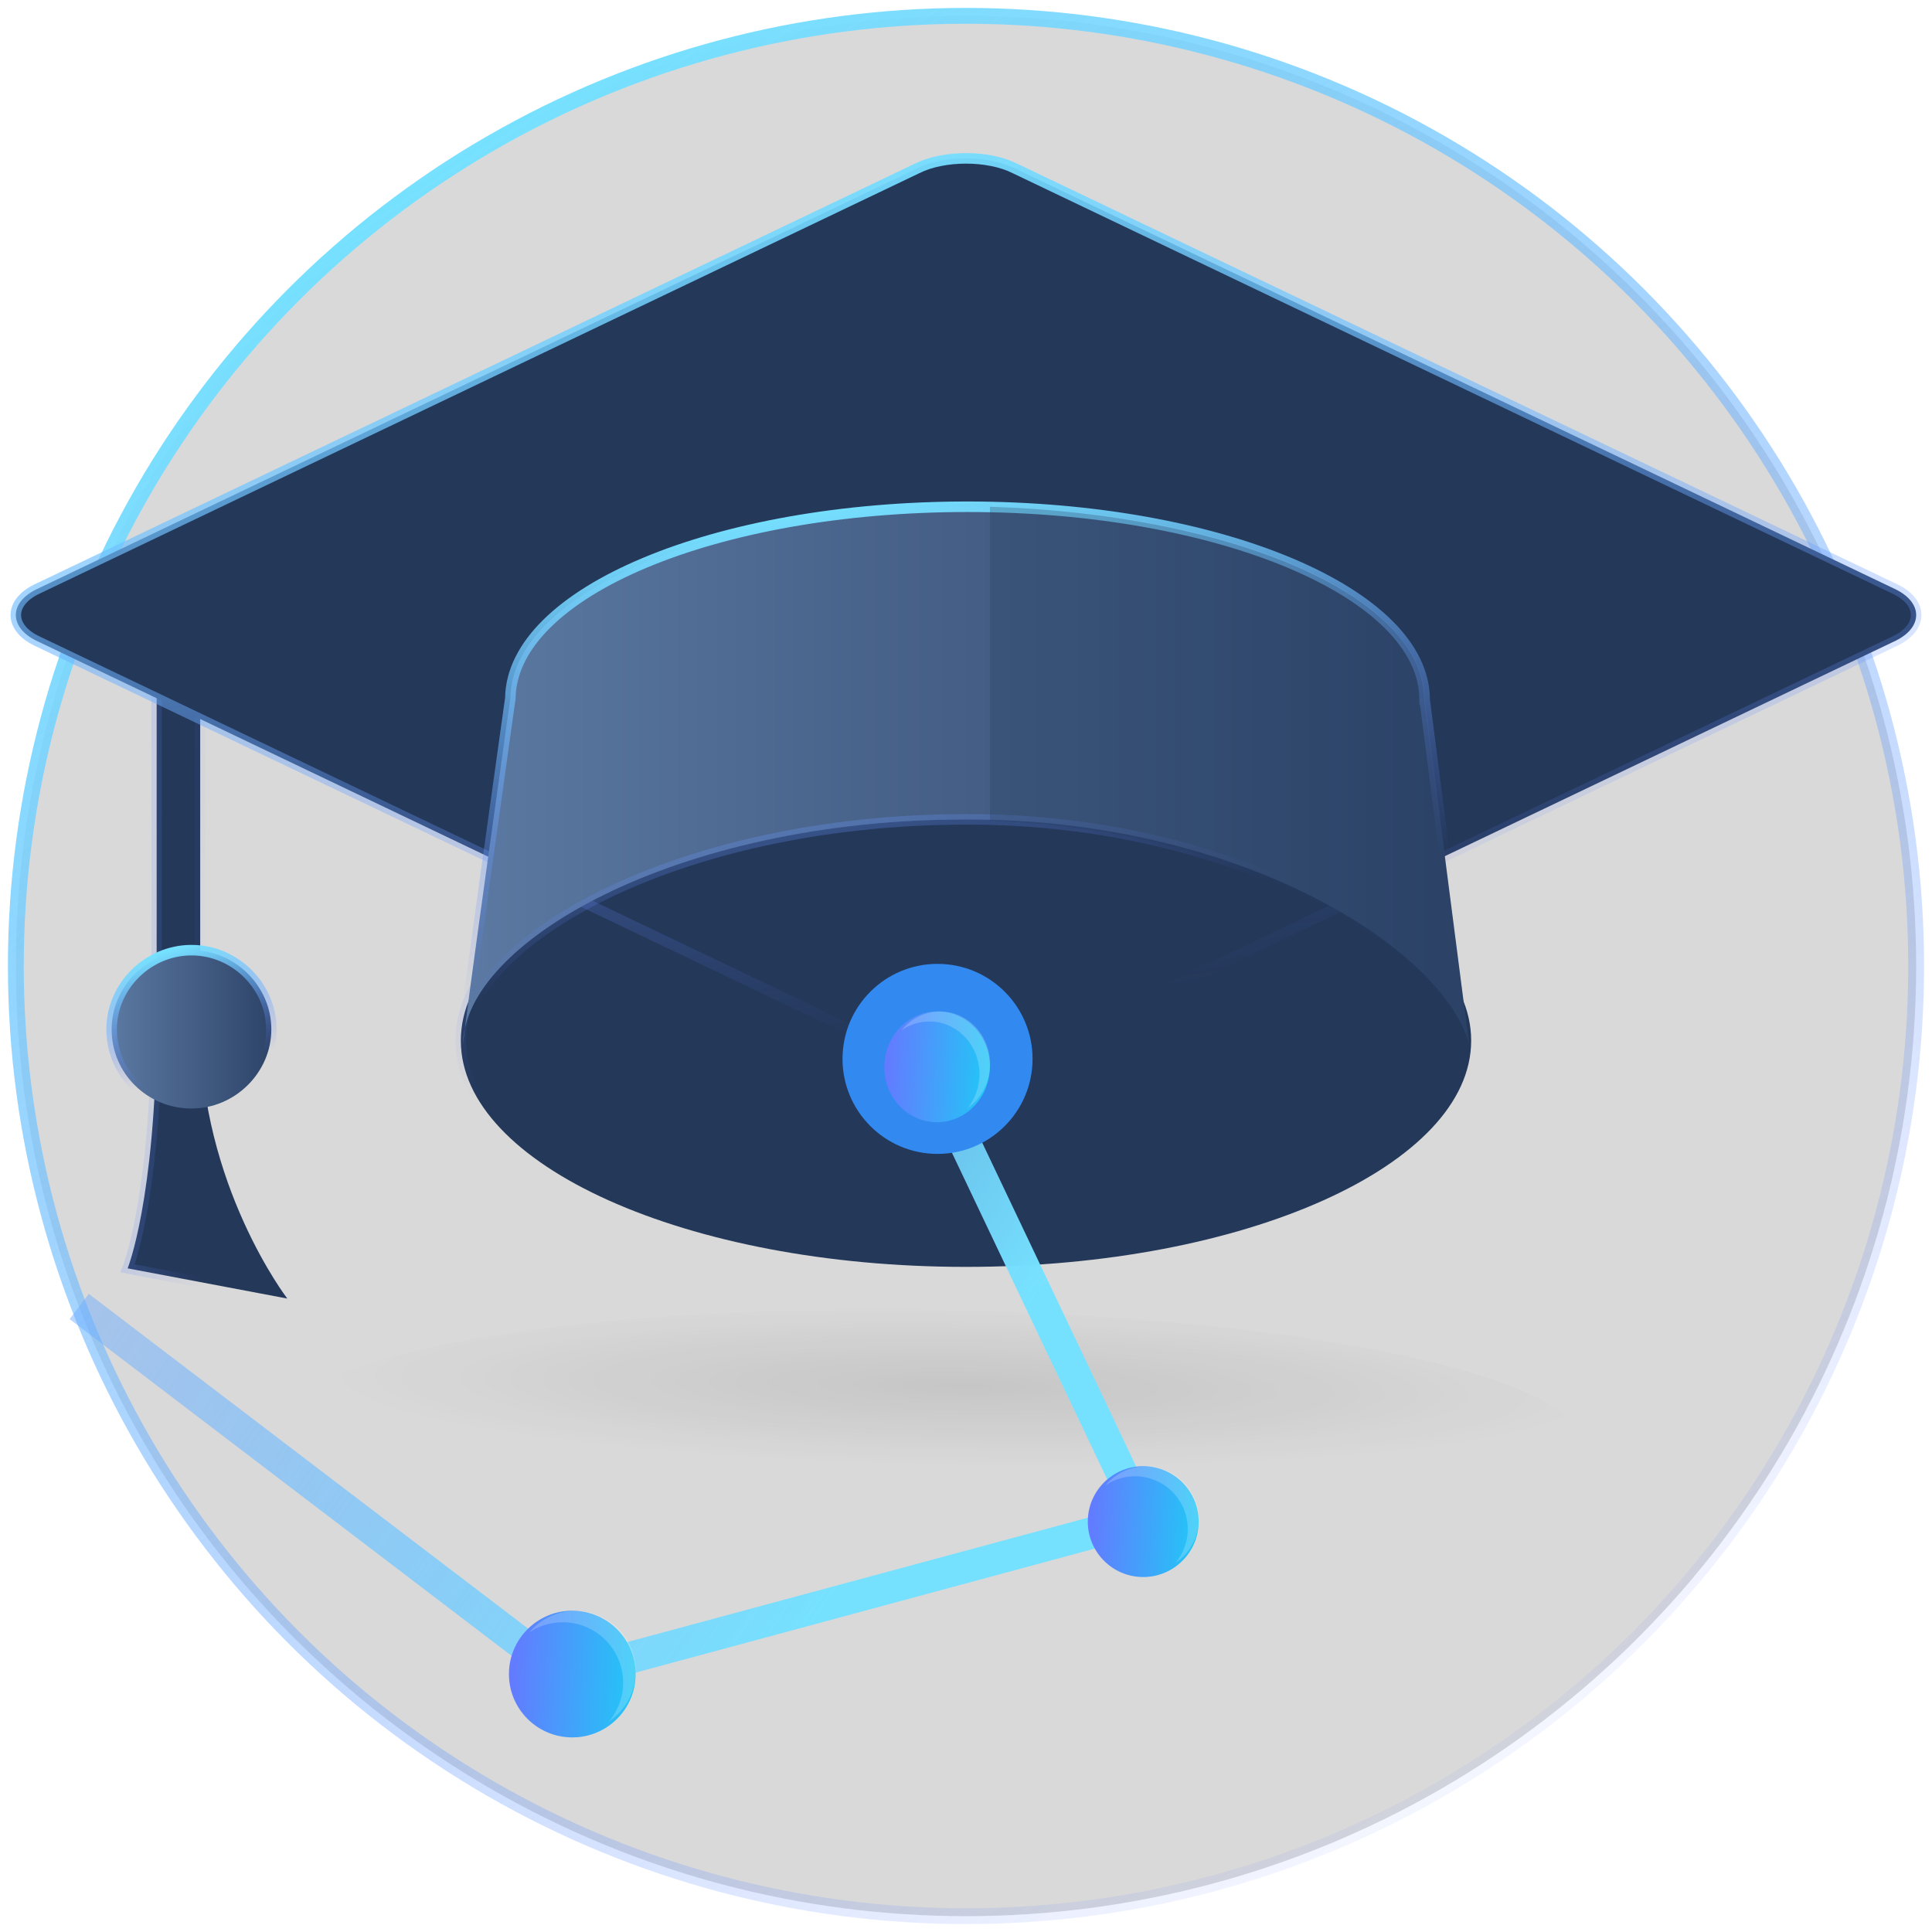 <svg xmlns="http://www.w3.org/2000/svg" xmlns:xlink="http://www.w3.org/1999/xlink" width="122" height="122">
  <defs>
    <circle id="a" cx="60" cy="60" r="60"/>
    <radialGradient id="b" cx="52.101%" cy="30.594%" r="256.183%" fx="52.101%" fy="30.594%" gradientTransform="matrix(-.19 0 0 -.127 .62 .345)">
      <stop offset="0%"/>
      <stop offset="100%" stop-opacity=".002"/>
    </radialGradient>
    <linearGradient id="d" x1="24.379%" x2="84.171%" y1="5.536%" y2="97.907%">
      <stop offset="0%" stop-color="#76E1FF"/>
      <stop offset="100%" stop-color="#637BFF" stop-opacity="0"/>
    </linearGradient>
    <circle id="e" cx="60" cy="60" r="60"/>
    <linearGradient id="f" x1="-205.69%" x2="50%" y1="35.192%" y2="68.251%">
      <stop offset="0%" stop-color="#76E1FF"/>
      <stop offset="100%" stop-color="#637BFF" stop-opacity="0"/>
    </linearGradient>
    <linearGradient id="g" x1="0%" y1="50%" y2="50%">
      <stop offset="0%" stop-color="#5B79A2"/>
      <stop offset="100%" stop-color="#2E4469"/>
    </linearGradient>
    <linearGradient id="h" x1="16.259%" x2="38.471%" y1="6.036%" y2="81.515%">
      <stop offset="0%" stop-color="#76E1FF"/>
      <stop offset="100%" stop-color="#637BFF" stop-opacity="0"/>
    </linearGradient>
    <linearGradient id="i" x1="67.252%" x2="15.826%" y1="22.034%" y2="163.626%">
      <stop offset="0%" stop-color="#76E1FF"/>
      <stop offset="100%" stop-color="#637BFF" stop-opacity="0"/>
    </linearGradient>
    <filter id="j" width="200%" height="200%" x="-50%" y="-50%" filterUnits="objectBoundingBox">
      <feGaussianBlur in="SourceGraphic" stdDeviation="2"/>
    </filter>
    <linearGradient id="k" x1="50%" x2="50%" y1="0%" y2="97.483%">
      <stop offset="0%" stop-color="#21C8F6"/>
      <stop offset="100%" stop-color="#637BFF"/>
    </linearGradient>
  </defs>
  <g fill="none" fill-rule="evenodd" transform="translate(1 1)">
    <mask id="c" fill="#fff">
      <use xlink:href="#a"/>
    </mask>
    <use fill="#000" fill-opacity=".152" xlink:href="#a"/>
    <ellipse cx="58.08" cy="89.513" fill="url(#b)" mask="url(#c)" opacity=".298" rx="40.95" ry="7.8" transform="rotate(1 58.08 89.513)"/>
    <use stroke="url(#d)" xlink:href="#e"/>
    <g fill-rule="nonzero">
      <path fill="#24385A" d="M11.642 63.837h-2.75C8.801 74.802 7.06 79.093 7.06 79.093L17.143 81s-5.5-7.151-5.5-17.163zm0-23.837h-2.75v21.93h2.75V40zm0 23.837h-2.75C8.801 74.802 7.06 79.093 7.06 79.093L17.143 81s-5.5-7.151-5.5-17.163zm0-23.837h-2.75v21.93h2.75V40z"/>
      <path stroke="url(#f)" stroke-width=".665" d="M11.642 54.837h-2.75C8.801 65.802 7.06 70.093 7.06 70.093L17.143 72s-5.5-7.151-5.5-17.163zm0-23.837h-2.75v21.93h2.75V31zm0 23.837h-2.75C8.801 65.802 7.06 70.093 7.06 70.093L17.143 72s-5.5-7.151-5.5-17.163zm0-23.837h-2.75v21.93h2.75V31z" transform="translate(0 9)"/>
      <path fill="url(#g)" d="M11.092 50c2.75 0 5.042 2.273 5.042 5s-2.291 5-5.042 5c-2.75 0-5.042-2.182-5.042-5 0-2.727 2.292-5 5.042-5z" transform="translate(0 9)"/>
      <path stroke="url(#h)" stroke-width=".665" d="M11.092 50c2.75 0 5.042 2.273 5.042 5s-2.291 5-5.042 5c-2.75 0-5.042-2.182-5.042-5 0-2.727 2.292-5 5.042-5z" transform="translate(0 9)"/>
      <path fill="#24385A" d="M1.267 36.229l55.637-26.59c1.689-.852 4.503-.852 6.192 0l55.637 26.59c1.69.852 1.69 2.366 0 3.217l-55.637 26.59c-1.689.852-4.503.852-6.192 0L1.267 39.446c-1.69-.851-1.69-2.366 0-3.217zM60 50.423c17.639 0 31.9 6.434 31.9 14.288S77.639 79 60 79s-31.9-6.435-31.9-14.289S42.361 50.423 60 50.423z"/>
      <path stroke="url(#h)" stroke-width=".665" d="M1.267 27.229L56.904.639c1.689-.852 4.503-.852 6.192 0l55.637 26.59c1.69.852 1.69 2.366 0 3.217l-55.637 26.59c-1.689.852-4.503.852-6.192 0L1.267 30.446c-1.69-.851-1.69-2.366 0-3.217zM60 41.423c17.639 0 31.9 6.434 31.9 14.288S77.639 70 60 70s-31.9-6.435-31.9-14.289S42.361 41.423 60 41.423z" transform="translate(0 9)"/>
      <path fill="url(#g)" d="M88.962 34.183C88.962 27.478 76.069 22 60.094 22c-15.882 0-28.774 5.383-28.867 12.089 0 0-3.083 21.911-2.99 21.911 0-6.422 13.36-14.261 31.858-14.261 17.19 0 29.988 8.122 31.67 14.167l-2.803-21.723z" transform="translate(0 9)"/>
      <path stroke="url(#h)" stroke-width=".665" d="M88.962 34.183C88.962 27.478 76.069 22 60.094 22c-15.882 0-28.774 5.383-28.867 12.089 0 0-3.083 21.911-2.99 21.911 0-6.422 13.36-14.261 31.858-14.261 17.19 0 29.988 8.122 31.67 14.167l-2.803-21.723z" transform="translate(0 9)"/>
      <path fill="#253B5F" fill-opacity=".288" d="M61.513 31v19.833c16.45.567 28.55 8.311 30.252 14.167l-2.836-21.816c0-6.517-12.101-11.712-27.416-12.184z"/>
    </g>
    <g transform="rotate(93 9.39 66.702)">
      <path stroke="url(#i)" stroke-width="2" d="M24.45 71.309l21.678-31.774L34.335 3.486l-28.36 15.35"/>
      <circle cx="6" cy="18" r="6" fill="#328AF1" filter="url(#j)"/>
      <circle cx="46" cy="39" r="4" fill="url(#k)"/>
      <path fill="#FFF" fill-opacity=".2" d="M43.524 41.857a3.81 3.81 0 1 1 5.334-5.334 3.81 3.81 0 0 0-5.334 5.334z"/>
      <circle cx="34.5" cy="3.5" r="3.5" fill="url(#k)"/>
      <path fill="#FFF" fill-opacity=".2" d="M32.333 6A3.333 3.333 0 1 1 37 1.333 3.333 3.333 0 0 0 32.333 6z"/>
      <g transform="translate(3 14)">
        <ellipse cx="3.5" cy="4" fill="url(#k)" rx="3.5" ry="3.333"/>
        <path fill="#FFF" fill-opacity=".2" d="M1.333 6.381C.523 5.801 0 4.88 0 3.841 0 2.088 1.492.667 3.333.667c1.09 0 2.059.498 2.667 1.27a3.429 3.429 0 0 0-2-.635c-1.841 0-3.333 1.42-3.333 3.174 0 .715.248 1.374.666 1.905z"/>
      </g>
    </g>
  </g>
</svg>
